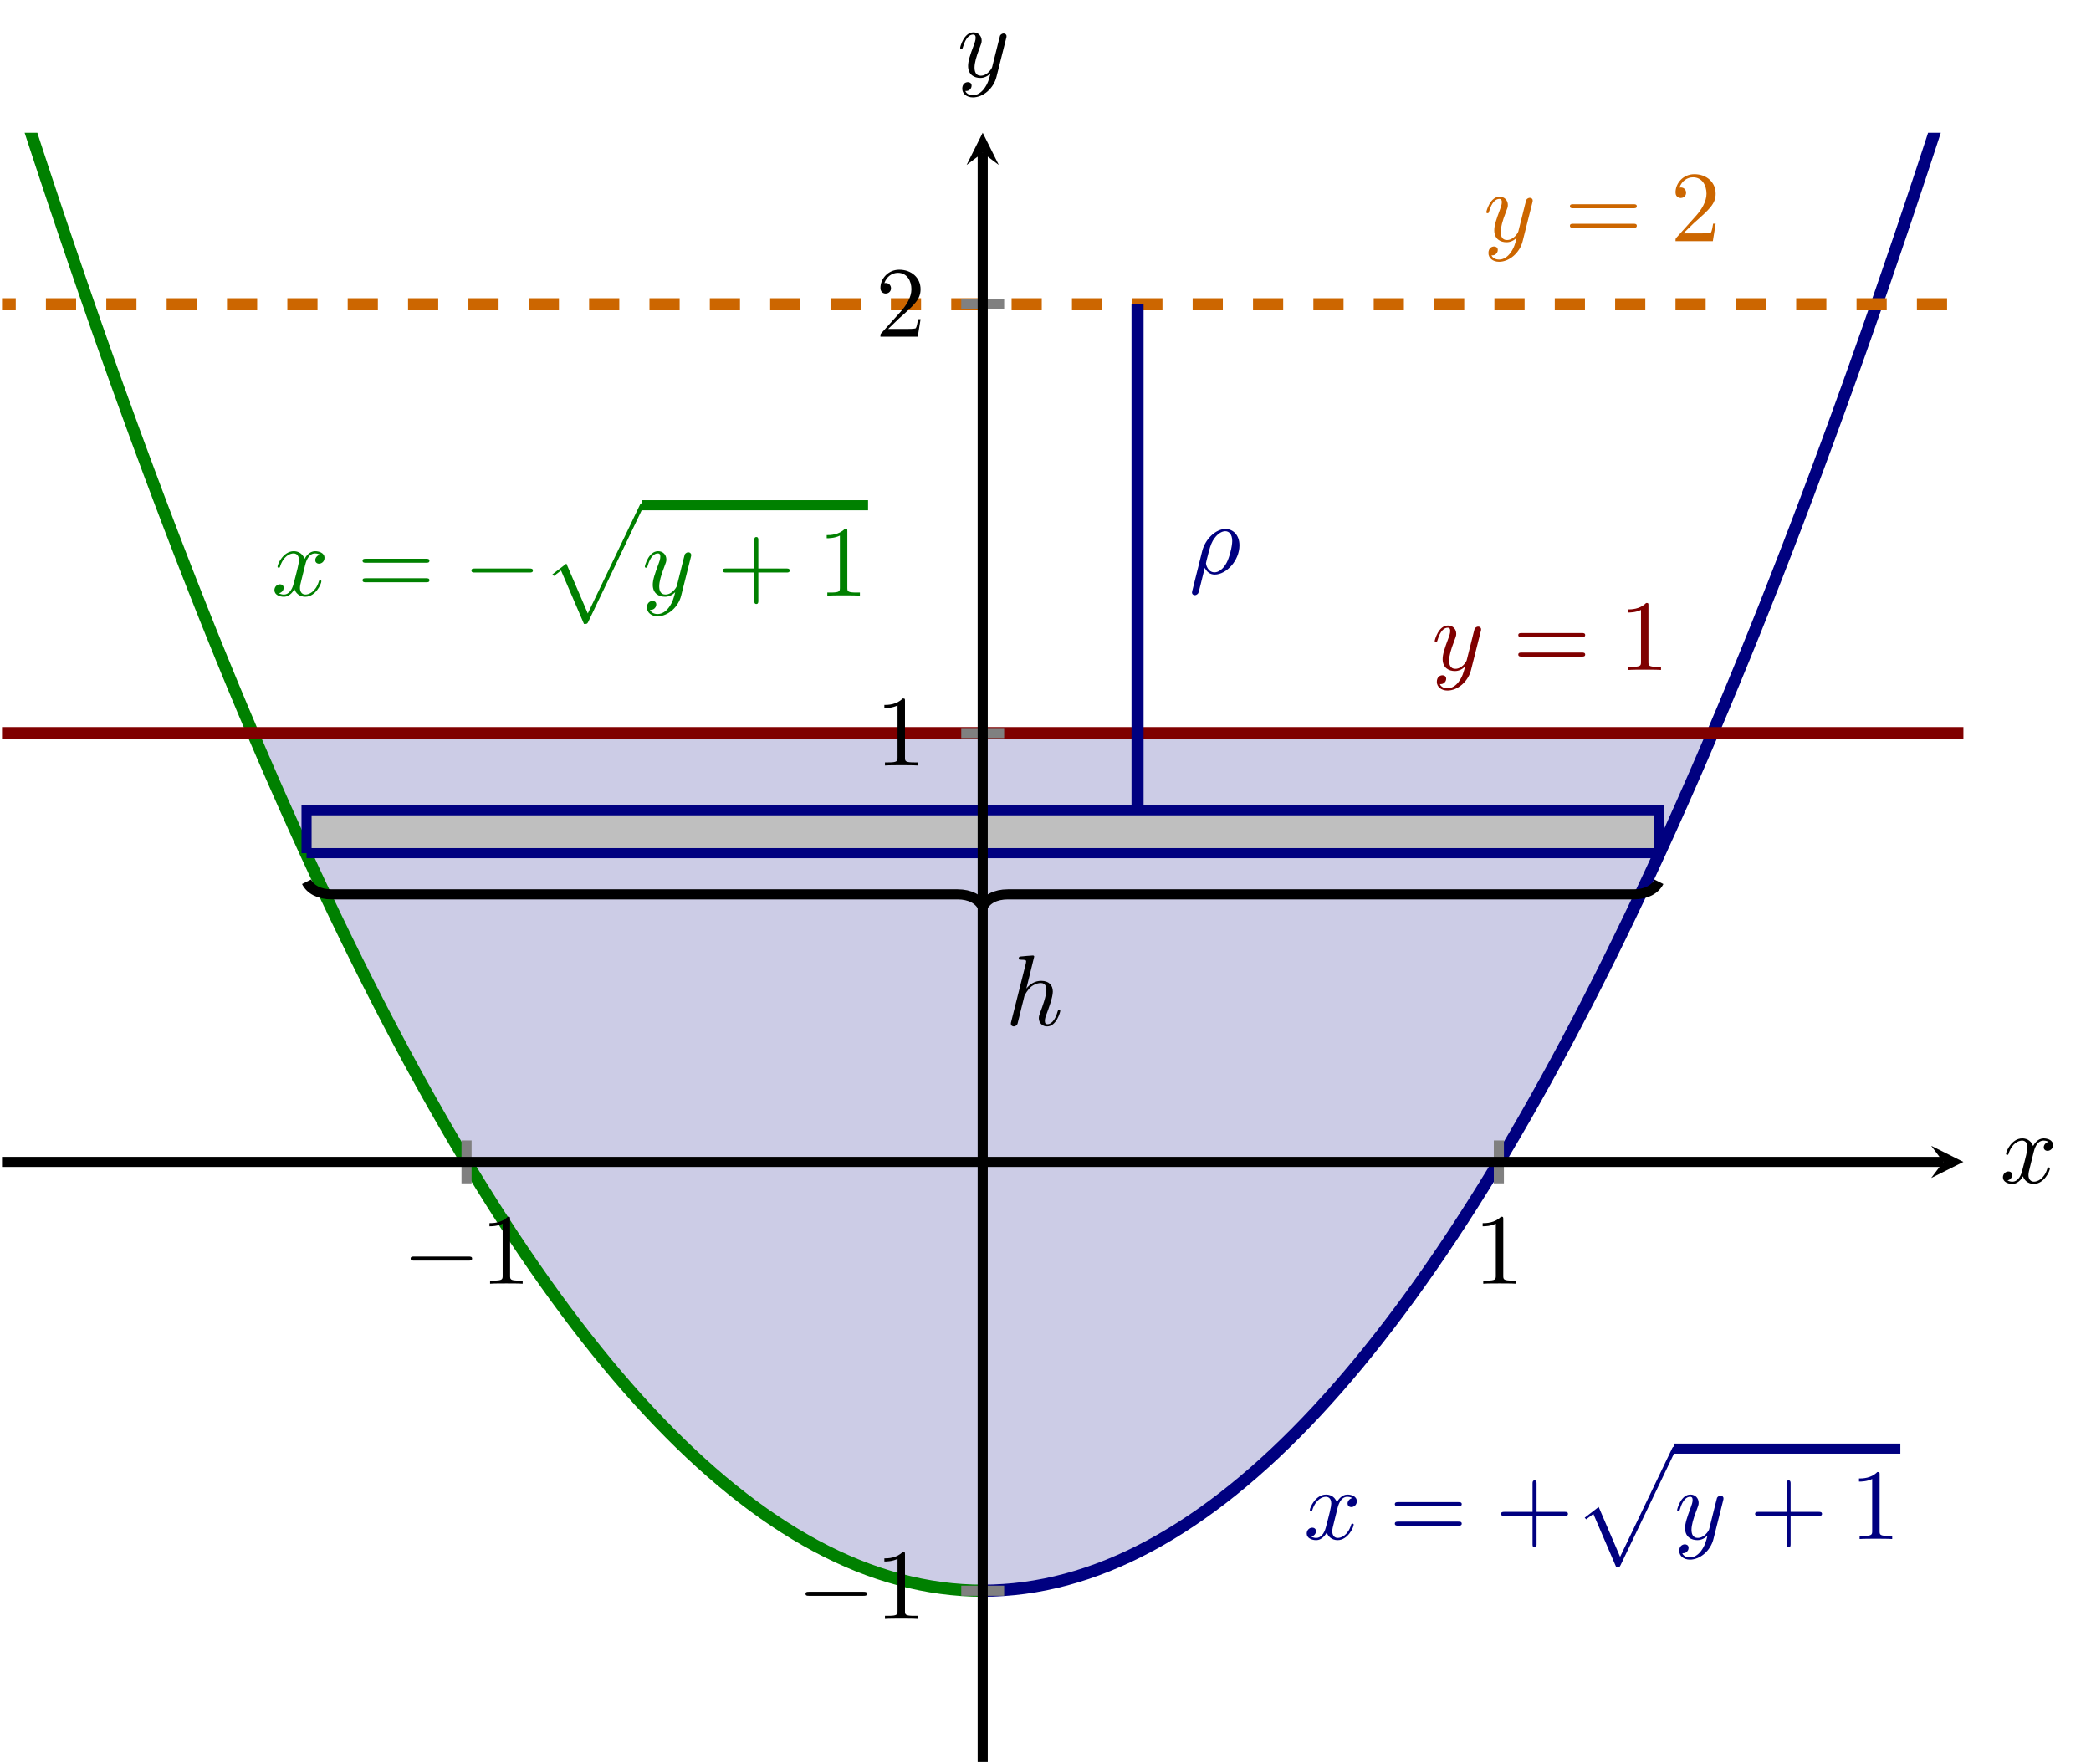 <?xml version="1.0" encoding="UTF-8" standalone="no"?>
<!DOCTYPE svg PUBLIC "-//W3C//DTD SVG 1.1//EN" "http://www.w3.org/Graphics/SVG/1.1/DTD/svg11.dtd">
<svg xmlns="http://www.w3.org/2000/svg" xmlns:xlink="http://www.w3.org/1999/xlink" version="1.1" width="207.112pt" height="174.744pt" viewBox="0 0 207.112 174.744">
<clipPath id="cp0">
<path transform="matrix(1,0,0,-1,.199,174.545)" d="M 0 0 L 194.274 0 L 194.274 161.397 L 0 161.397 Z "/>
</clipPath>
<g clip-path="url(#cp0)">
<path transform="matrix(1,0,0,-1,.199,174.545)" d="M 25.562 100.236 L 26.282 98.571 L 27.001 96.923 L 27.72 95.292 L 28.44 93.677 L 29.159 92.08 L 29.878 90.499 L 30.598 88.935 L 31.317 87.388 L 32.036 85.857 L 32.756 84.344 L 33.475 82.847 L 34.194 81.367 L 34.914 79.904 L 35.633 78.458 L 36.352 77.028 L 37.072 75.616 L 37.791 74.22 L 38.51 72.841 L 39.23 71.479 L 39.949 70.133 L 40.668 68.805 L 41.388 67.493 L 42.107 66.198 L 42.826 64.92 L 43.546 63.659 L 44.265 62.414 L 44.985 61.187 L 45.704 59.976 L 46.423 58.782 L 47.143 57.605 L 47.862 56.444 L 48.581 55.301 L 49.3 54.174 L 50.02 53.064 L 50.739 51.971 L 51.459 50.895 L 52.178 49.835 L 52.897 48.793 L 53.617 47.767 L 54.336 46.758 L 55.055 45.765 L 55.775 44.79 L 56.494 43.832 L 57.213 42.89 L 57.933 41.965 L 58.652 41.057 L 59.371 40.165 L 60.091 39.291 L 60.81 38.433 L 61.529 37.592 L 62.249 36.768 L 62.968 35.961 L 63.687 35.171 L 64.407 34.397 L 65.126 33.64 L 65.845 32.9 L 66.565 32.177 L 67.284 31.471 L 68.003 30.781 L 68.723 30.109 L 69.442 29.453 L 70.161 28.814 L 70.881 28.192 L 71.6 27.586 L 72.319 26.998 L 73.039 26.426 L 73.758 25.871 L 74.477 25.333 L 75.197 24.811 L 75.916 24.307 L 76.635 23.819 L 77.355 23.348 L 78.074 22.894 L 78.793 22.457 L 79.513 22.036 L 80.232 21.633 L 80.951 21.246 L 81.671 20.876 L 82.39 20.523 L 83.11 20.187 L 83.829 19.867 L 84.548 19.564 L 85.268 19.278 L 85.987 19.009 L 86.706 18.757 L 87.426 18.522 L 88.145 18.303 L 88.864 18.101 L 89.584 17.916 L 90.303 17.748 L 91.022 17.597 L 91.742 17.462 L 92.461 17.344 L 93.18 17.243 L 93.9 17.159 L 94.619 17.092 L 95.338 17.042 L 96.058 17.008 L 96.777 16.991 L 97.496 16.991 L 98.216 17.008 L 98.935 17.042 L 99.654 17.092 L 100.374 17.159 L 101.093 17.243 L 101.812 17.344 L 102.532 17.462 L 103.251 17.597 L 103.97 17.748 L 104.69 17.916 L 105.409 18.101 L 106.128 18.303 L 106.848 18.521 L 107.567 18.757 L 108.286 19.009 L 109.006 19.278 L 109.725 19.564 L 110.444 19.867 L 111.164 20.186 L 111.883 20.523 L 112.602 20.876 L 113.322 21.246 L 114.041 21.633 L 114.76 22.036 L 115.48 22.457 L 116.199 22.894 L 116.918 23.348 L 117.638 23.819 L 118.357 24.306 L 119.076 24.811 L 119.796 25.332 L 120.515 25.87 L 121.234 26.425 L 121.954 26.997 L 122.673 27.586 L 123.393 28.191 L 124.112 28.813 L 124.831 29.452 L 125.551 30.108 L 126.27 30.781 L 126.989 31.47 L 127.709 32.177 L 128.428 32.9 L 129.147 33.64 L 129.867 34.396 L 130.586 35.17 L 131.305 35.96 L 132.025 36.768 L 132.744 37.592 L 133.463 38.433 L 134.183 39.29 L 134.902 40.165 L 135.621 41.056 L 136.341 41.964 L 137.06 42.889 L 137.779 43.831 L 138.499 44.789 L 139.218 45.765 L 139.937 46.757 L 140.657 47.766 L 141.376 48.792 L 142.095 49.834 L 142.815 50.894 L 143.534 51.97 L 144.253 53.063 L 144.973 54.173 L 145.692 55.3 L 146.411 56.443 L 147.131 57.604 L 147.85 58.781 L 148.569 59.975 L 149.289 61.186 L 150.008 62.413 L 150.727 63.658 L 151.447 64.919 L 152.166 66.197 L 152.885 67.492 L 153.605 68.804 L 154.324 70.132 L 155.043 71.478 L 155.763 72.84 L 156.482 74.219 L 157.202 75.615 L 157.921 77.027 L 158.64 78.457 L 159.36 79.903 L 160.079 81.366 L 160.798 82.846 L 161.518 84.342 L 162.237 85.856 L 162.956 87.386 L 163.676 88.934 L 164.395 90.497 L 165.114 92.078 L 165.834 93.676 L 166.553 95.29 L 167.272 96.921 L 167.992 98.569 L 168.711 100.234 L 168.711 101.935 L 162.746 101.935 L 156.782 101.935 L 150.817 101.935 L 144.853 101.935 L 138.888 101.935 L 132.924 101.935 L 126.959 101.935 L 120.995 101.935 L 115.03 101.935 L 109.066 101.935 L 103.101 101.935 L 97.137 101.935 L 91.172 101.935 L 85.207 101.935 L 79.243 101.935 L 73.278 101.935 L 67.314 101.935 L 61.349 101.935 L 55.385 101.935 L 49.42 101.935 L 43.456 101.935 L 37.491 101.935 L 31.527 101.935 L 25.562 101.935 Z " fill="#cccce6"/>
</g>
<clipPath id="cp1">
<path transform="matrix(1,0,0,-1,.199,174.545)" d="M 0 0 L 194.274 0 L 194.274 161.397 L 0 161.397 Z "/>
</clipPath>
<g clip-path="url(#cp1)">
<path transform="matrix(1,0,0,-1,.199,174.545)" stroke-width="1.196" stroke-linecap="butt" stroke-miterlimit="10" stroke-linejoin="miter" fill="none" stroke="#000080" d="M 97.137 16.989 C 97.137 16.989 97.883 16.997 98.17 17.006 C 98.456 17.016 98.916 17.039 99.202 17.058 C 99.489 17.078 99.949 17.116 100.235 17.145 C 100.522 17.174 100.981 17.228 101.268 17.266 C 101.555 17.305 102.014 17.374 102.301 17.422 C 102.587 17.471 103.047 17.555 103.334 17.613 C 103.62 17.671 104.08 17.771 104.366 17.838 C 104.653 17.906 105.112 18.021 105.399 18.098 C 105.686 18.175 106.145 18.306 106.432 18.393 C 106.718 18.48 107.178 18.626 107.465 18.722 C 107.751 18.819 108.211 18.98 108.497 19.086 C 108.784 19.192 109.244 19.37 109.53 19.485 C 109.817 19.6 110.276 19.793 110.563 19.918 C 110.85 20.043 111.309 20.252 111.596 20.386 C 111.882 20.521 112.342 20.745 112.628 20.889 C 112.915 21.033 113.375 21.272 113.661 21.426 C 113.948 21.58 114.407 21.835 114.694 21.998 C 114.981 22.162 115.44 22.432 115.727 22.605 C 116.013 22.778 116.473 23.063 116.76 23.246 C 117.046 23.429 117.506 23.73 117.792 23.922 C 118.079 24.114 118.538 24.431 118.825 24.633 C 119.112 24.835 119.571 25.166 119.858 25.378 C 120.144 25.59 120.604 25.937 120.891 26.158 C 121.177 26.379 121.637 26.742 121.923 26.973 C 122.21 27.203 122.67 27.581 122.956 27.822 C 123.243 28.062 123.702 28.456 123.989 28.706 C 124.276 28.956 124.735 29.365 125.022 29.624 C 125.308 29.884 125.768 30.308 126.055 30.578 C 126.341 30.847 126.801 31.287 127.087 31.566 C 127.374 31.845 127.833 32.3 128.12 32.588 C 128.407 32.877 128.866 33.347 129.153 33.645 C 129.439 33.944 129.899 34.43 130.186 34.737 C 130.472 35.045 130.932 35.547 131.218 35.864 C 131.505 36.181 131.964 36.698 132.251 37.025 C 132.538 37.352 132.997 37.885 133.284 38.221 C 133.57 38.558 134.03 39.105 134.317 39.452 C 134.603 39.798 135.063 40.361 135.349 40.717 C 135.636 41.073 136.096 41.651 136.382 42.017 C 136.669 42.382 137.128 42.976 137.415 43.352 C 137.702 43.727 138.161 44.336 138.448 44.721 C 138.734 45.106 139.194 45.73 139.481 46.125 C 139.767 46.519 140.227 47.159 140.513 47.563 C 140.8 47.967 141.259 48.623 141.546 49.037 C 141.833 49.45 142.292 50.121 142.579 50.544 C 142.865 50.968 143.325 51.654 143.612 52.087 C 143.898 52.52 144.358 53.222 144.644 53.664 C 144.931 54.107 145.391 54.824 145.677 55.276 C 145.964 55.728 146.423 56.461 146.71 56.923 C 146.996 57.384 147.456 58.133 147.743 58.604 C 148.029 59.075 148.489 59.839 148.775 60.32 C 149.062 60.801 149.522 61.58 149.808 62.07 C 150.095 62.561 150.554 63.355 150.841 63.856 C 151.128 64.356 151.587 65.166 151.874 65.676 C 152.16 66.185 152.62 67.011 152.907 67.53 C 153.193 68.05 153.653 68.89 153.939 69.419 C 154.226 69.948 154.685 70.804 154.972 71.343 C 155.259 71.882 155.718 72.753 156.005 73.302 C 156.291 73.85 156.751 74.737 157.038 75.295 C 157.324 75.853 157.784 76.755 158.07 77.323 C 158.357 77.89 158.816 78.808 159.103 79.385 C 159.39 79.963 159.849 80.896 160.136 81.483 C 160.422 82.069 160.882 83.018 161.169 83.614 C 161.455 84.211 161.915 85.175 162.201 85.781 C 162.488 86.387 162.948 87.367 163.234 87.982 C 163.521 88.598 163.98 89.593 164.267 90.218 C 164.553 90.843 165.013 91.854 165.3 92.488 C 165.586 93.123 166.046 94.149 166.332 94.794 C 166.619 95.438 167.079 96.479 167.365 97.134 C 167.652 97.788 168.111 98.844 168.398 99.508 C 168.685 100.172 169.144 101.244 169.431 101.917 C 169.717 102.591 170.177 103.678 170.464 104.361 C 170.75 105.044 171.21 106.147 171.496 106.84 C 171.783 107.532 172.243 108.651 172.529 109.353 C 172.816 110.055 173.275 111.189 173.562 111.901 C 173.848 112.613 174.308 113.762 174.595 114.483 C 174.881 115.205 175.341 116.369 175.627 117.1 C 175.914 117.831 176.374 119.011 176.66 119.752 C 176.947 120.493 177.406 121.688 177.693 122.439 C 177.979 123.189 178.439 124.4 178.726 125.16 C 179.012 125.92 179.472 127.146 179.758 127.916 C 180.045 128.685 180.505 129.927 180.791 130.706 C 181.078 131.485 181.537 132.743 181.824 133.531 C 182.111 134.32 182.57 135.593 182.857 136.391 C 183.143 137.19 183.603 138.478 183.89 139.286 C 184.176 140.094 184.636 141.397 184.922 142.215 C 185.209 143.033 185.668 144.351 185.955 145.179 C 186.242 146.006 186.701 147.34 186.988 148.177 C 187.274 149.014 187.734 150.364 188.021 151.21 C 188.307 152.057 188.767 153.422 189.053 154.278 C 189.34 155.134 189.8 156.515 190.086 157.381 C 190.373 158.246 190.832 159.642 191.119 160.518 C 191.405 161.393 191.865 162.805 192.152 163.69 C 192.438 164.575 192.898 166.001 193.184 166.896 C 193.471 167.791 193.931 169.233 194.217 170.137 C 194.504 171.041 194.963 172.499 195.25 173.413 C 195.537 174.327 195.996 175.8 196.283 176.723 C 196.569 177.647 197.029 179.135 197.315 180.068 C 197.602 181.001 198.062 182.506 198.348 183.448 C 198.635 184.391 199.381 186.863 199.381 186.863 "/>
<path transform="matrix(1,0,0,-1,.199,174.545)" stroke-width="1.196" stroke-linecap="butt" stroke-miterlimit="10" stroke-linejoin="miter" fill="none" stroke="#008000" d="M -5.112 186.88 C -5.112 186.88 -4.366 184.408 -4.08 183.466 C -3.793 182.523 -3.334 181.019 -3.047 180.086 C -2.76 179.153 -2.301 177.664 -2.014 176.74 C -1.728 175.817 -1.268 174.344 -.981 173.43 C -.695 172.516 -.235 171.058 .051 170.154 C .338 169.249 .798 167.807 1.084 166.913 C 1.371 166.018 1.83 164.591 2.117 163.706 C 2.403 162.821 2.863 161.409 3.15 160.534 C 3.436 159.659 3.896 158.262 4.182 157.397 C 4.469 156.531 4.929 155.15 5.215 154.294 C 5.502 153.438 5.961 152.072 6.248 151.226 C 6.535 150.379 6.994 149.029 7.281 148.193 C 7.567 147.356 8.027 146.021 8.314 145.194 C 8.6 144.367 9.06 143.048 9.346 142.23 C 9.633 141.412 10.092 140.109 10.379 139.3 C 10.666 138.492 11.125 137.204 11.412 136.406 C 11.698 135.608 12.158 134.335 12.445 133.546 C 12.731 132.757 13.191 131.5 13.477 130.721 C 13.764 129.941 14.224 128.7 14.51 127.93 C 14.797 127.16 15.256 125.934 15.543 125.174 C 15.829 124.414 16.289 123.203 16.576 122.453 C 16.862 121.702 17.322 120.507 17.608 119.766 C 17.895 119.025 18.355 117.845 18.641 117.114 C 18.928 116.383 19.387 115.218 19.674 114.496 C 19.961 113.775 20.42 112.626 20.707 111.914 C 20.993 111.202 21.453 110.068 21.739 109.366 C 22.026 108.664 22.486 107.545 22.772 106.853 C 23.059 106.16 23.518 105.057 23.805 104.374 C 24.092 103.691 24.551 102.603 24.838 101.93 C 25.124 101.256 25.584 100.184 25.871 99.52 C 26.157 98.857 26.617 97.8 26.903 97.146 C 27.19 96.492 27.65 95.45 27.936 94.806 C 28.223 94.161 28.682 93.135 28.969 92.5 C 29.255 91.865 29.715 90.855 30.002 90.229 C 30.288 89.604 30.748 88.609 31.034 87.994 C 31.321 87.378 31.781 86.398 32.067 85.792 C 32.354 85.186 32.813 84.222 33.1 83.626 C 33.386 83.029 33.846 82.08 34.133 81.493 C 34.419 80.907 34.879 79.973 35.165 79.396 C 35.452 78.819 35.912 77.901 36.198 77.333 C 36.485 76.766 36.944 75.863 37.231 75.305 C 37.518 74.747 37.977 73.86 38.264 73.312 C 38.55 72.763 39.01 71.892 39.297 71.353 C 39.583 70.814 40.043 69.958 40.329 69.429 C 40.616 68.9 41.075 68.059 41.362 67.54 C 41.649 67.02 42.108 66.195 42.395 65.685 C 42.681 65.175 43.141 64.365 43.428 63.865 C 43.714 63.365 44.174 62.57 44.46 62.08 C 44.747 61.589 45.207 60.81 45.493 60.329 C 45.78 59.848 46.239 59.084 46.526 58.613 C 46.813 58.141 47.272 57.393 47.559 56.931 C 47.845 56.469 48.305 55.737 48.591 55.285 C 48.878 54.832 49.338 54.115 49.624 53.672 C 49.911 53.23 50.37 52.528 50.657 52.095 C 50.944 51.662 51.403 50.976 51.69 50.552 C 51.976 50.129 52.436 49.458 52.723 49.044 C 53.009 48.63 53.469 47.975 53.755 47.571 C 54.042 47.167 54.501 46.526 54.788 46.132 C 55.075 45.738 55.534 45.113 55.821 44.728 C 56.107 44.343 56.567 43.734 56.854 43.358 C 57.14 42.983 57.6 42.389 57.886 42.024 C 58.173 41.658 58.633 41.08 58.919 40.724 C 59.206 40.368 59.665 39.805 59.952 39.458 C 60.239 39.112 60.698 38.564 60.985 38.227 C 61.271 37.891 61.731 37.358 62.017 37.031 C 62.304 36.704 62.764 36.187 63.05 35.87 C 63.337 35.552 63.796 35.051 64.083 34.743 C 64.37 34.435 64.829 33.949 65.116 33.651 C 65.402 33.353 65.862 32.882 66.149 32.594 C 66.435 32.305 66.895 31.85 67.181 31.571 C 67.468 31.292 67.927 30.852 68.214 30.583 C 68.501 30.313 68.96 29.889 69.247 29.629 C 69.533 29.369 69.993 28.96 70.28 28.71 C 70.566 28.46 71.026 28.067 71.312 27.826 C 71.599 27.586 72.059 27.208 72.345 26.977 C 72.632 26.746 73.091 26.383 73.378 26.162 C 73.665 25.941 74.124 25.594 74.411 25.382 C 74.697 25.17 75.157 24.838 75.443 24.636 C 75.73 24.434 76.19 24.118 76.476 23.926 C 76.763 23.733 77.222 23.432 77.509 23.249 C 77.796 23.067 78.255 22.781 78.542 22.608 C 78.828 22.435 79.288 22.165 79.575 22.001 C 79.861 21.838 80.321 21.583 80.607 21.429 C 80.894 21.275 81.353 21.036 81.64 20.892 C 81.927 20.747 82.386 20.523 82.673 20.389 C 82.959 20.254 83.419 20.046 83.706 19.921 C 83.992 19.795 84.452 19.603 84.738 19.487 C 85.025 19.372 85.485 19.194 85.771 19.088 C 86.058 18.982 86.517 18.82 86.804 18.724 C 87.091 18.628 87.55 18.481 87.837 18.395 C 88.123 18.308 88.583 18.177 88.869 18.1 C 89.156 18.023 89.616 17.907 89.902 17.84 C 90.189 17.772 90.648 17.672 90.935 17.614 C 91.222 17.556 91.681 17.471 91.968 17.423 C 92.254 17.375 92.714 17.306 93.001 17.267 C 93.287 17.229 93.747 17.175 94.033 17.146 C 94.32 17.117 94.779 17.078 95.066 17.059 C 95.353 17.039 95.812 17.016 96.099 17.007 C 96.385 16.997 97.132 16.989 97.132 16.989 "/>
<path transform="matrix(1,0,0,-1,.199,174.545)" stroke-width="1.196" stroke-linecap="butt" stroke-miterlimit="10" stroke-linejoin="miter" fill="none" stroke="#800000" d="M -5.112 101.935 C -5.112 101.935 1.044 101.935 3.408 101.935 C 5.773 101.935 9.565 101.935 11.929 101.935 C 14.293 101.935 18.085 101.935 20.45 101.935 C 22.814 101.935 26.606 101.935 28.971 101.935 C 31.335 101.935 35.127 101.935 37.491 101.935 C 39.856 101.935 43.648 101.935 46.012 101.935 C 48.376 101.935 52.168 101.935 54.533 101.935 C 56.897 101.935 60.689 101.935 63.054 101.935 C 65.418 101.935 69.21 101.935 71.574 101.935 C 73.939 101.935 77.731 101.935 80.095 101.935 C 82.459 101.935 86.251 101.935 88.616 101.935 C 90.98 101.935 94.772 101.935 97.137 101.935 C 99.501 101.935 103.293 101.935 105.657 101.935 C 108.022 101.935 111.814 101.935 114.178 101.935 C 116.542 101.935 120.334 101.935 122.699 101.935 C 125.063 101.935 128.855 101.935 131.219 101.935 C 133.584 101.935 137.376 101.935 139.74 101.935 C 142.105 101.935 145.897 101.935 148.261 101.935 C 150.625 101.935 154.417 101.935 156.782 101.935 C 159.146 101.935 162.938 101.935 165.302 101.935 C 167.667 101.935 171.459 101.935 173.823 101.935 C 176.188 101.935 179.98 101.935 182.344 101.935 C 184.708 101.935 188.5 101.935 190.865 101.935 C 193.229 101.935 199.386 101.935 199.386 101.935 "/>
<path transform="matrix(1,0,0,-1,.199,174.545)" stroke-width="1.196" stroke-linecap="butt" stroke-miterlimit="10" stroke-linejoin="miter" fill="none" stroke="#000080" d="M 199.386 -365.266 L 199.386 484.19 "/>
<path transform="matrix(1,0,0,-1,.199,174.545)" stroke-width="1.196" stroke-linecap="butt" stroke-dasharray="2.989,2.989" stroke-miterlimit="10" stroke-linejoin="miter" fill="none" stroke="#cc6600" d="M -414.11 144.408 L 608.384 144.408 "/>
<symbol id="font_2_4">
<path d="M .457 .586 C .461 .6 .461 .602 .461 .609 C .461 .627 .447 .636 .432 .636 C .422 .636 .406 .63 .397 .615 C .395 .61 .387 .579 .383 .561 C .376 .535 .369 .508 .363 .481 L .318 .301 C .314 .286 .271 .216 .205 .216 C .154 .216 .143 .26 .143 .297 C .143 .343 .16 .405 .194 .493 C .21 .534 .214 .545 .214 .565 C .214 .61 .182 .647 .132 .647 C .037 .647 0 .502 0 .493 C 0 .483 .01 .483 .012 .483 C .022 .483 .023 .485 .028 .501 C .055 .595 .095 .625 .129 .625 C .137 .625 .154 .625 .154 .593 C .154 .568 .144 .542 .137 .523 C .097 .417 .079 .36 .079 .313 C .079 .224 .142 .194 .201 .194 C .24 .194 .274 .211 .302 .239 C .289 .187 .277 .138 .237 .085 C .211 .051 .173 .022 .127 .022 C .113 .022 .068 .025 .051 .064 C .067 .064 .08 .064 .094 .076 C .104 .085 .114 .098 .114 .117 C .114 .148 .087 .152 .077 .152 C .054 .152 .021 .136 .021 .087 C .021 .037 .065 0 .127 0 C .23 0 .333 .091 .361 .204 L .457 .586 Z "/>
</symbol>
<use xlink:href="#font_2_4" transform="matrix(9.963,0,0,-9.963,142.107,68.4)" fill="#800000"/>
<symbol id="font_3_4">
<path d="M .631 .194 C .646 .194 .665 .194 .665 .214 C .665 .234 .646 .234 .632 .234 L .033 .234 C .019 .234 0 .234 0 .214 C 0 .194 .019 .194 .034 .194 L .631 .194 M .632 0 C .646 0 .665 0 .665 .02 C .665 .04 .646 .04 .631 .04 L .034 .04 C .019 .04 0 .04 0 .02 C 0 0 .019 0 .033 0 L .632 0 Z "/>
</symbol>
<symbol id="font_3_2">
<path d="M .205 .64 C .205 .664 .205 .666 .182 .666 C .12 .602 .032 .602 0 .602 L 0 .571 C .02 .571 .079 .571 .131 .597 L .131 .079 C .131 .043 .128 .031 .038 .031 L .006 .031 L .006 0 C .041 .003 .128 .003 .168 .003 C .208 .003 .295 .003 .33 0 L .33 .031 L .298 .031 C .208 .031 .205 .042 .205 .079 L .205 .64 Z "/>
</symbol>
<use xlink:href="#font_3_4" transform="matrix(9.963,0,0,-9.963,150.385,65.033)" fill="#800000"/>
<use xlink:href="#font_3_2" transform="matrix(9.963,0,0,-9.963,161.234,66.358)" fill="#800000"/>
<use xlink:href="#font_2_4" transform="matrix(9.963,0,0,-9.963,147.219,25.928)" fill="#cc6600"/>
<symbol id="font_3_3">
<path d="M .077 .077 L .183 .18 C .339 .318 .399 .372 .399 .472 C .399 .586 .309 .666 .187 .666 C .074 .666 0 .574 0 .485 C 0 .429 .05 .429 .053 .429 C .07 .429 .105 .441 .105 .482 C .105 .508 .087 .534 .052 .534 C .044 .534 .042 .534 .039 .533 C .062 .598 .116 .635 .174 .635 C .265 .635 .308 .554 .308 .472 C .308 .392 .258 .313 .203 .251 L .011 .037 C 0 .026 0 .024 0 0 L .371 0 L .399 .174 L .374 .174 C .369 .144 .362 .1 .352 .085 C .345 .077 .279 .077 .257 .077 L .077 .077 Z "/>
</symbol>
<use xlink:href="#font_3_4" transform="matrix(9.963,0,0,-9.963,155.498,22.561)" fill="#cc6600"/>
<use xlink:href="#font_3_3" transform="matrix(9.963,0,0,-9.963,165.959,23.886)" fill="#cc6600"/>
<symbol id="font_2_3">
<path d="M .305 .313 C .311 .339 .334 .431 .404 .431 C .409 .431 .433 .431 .454 .418 C .426 .413 .406 .388 .406 .364 C .406 .348 .417 .329 .444 .329 C .466 .329 .498 .347 .498 .387 C .498 .439 .439 .453 .405 .453 C .347 .453 .312 .4 .3 .377 C .275 .443 .221 .453 .192 .453 C .088 .453 .031 .324 .031 .299 C .031 .289 .041 .289 .043 .289 C .051 .289 .054 .291 .056 .3 C .09 .406 .156 .431 .19 .431 C .209 .431 .244 .422 .244 .364 C .244 .333 .227 .266 .19 .126 C .174 .064 .139 .022 .095 .022 C .089 .022 .066 .022 .045 .035 C .07 .04 .092 .061 .092 .089 C .092 .116 .07 .124 .055 .124 C .025 .124 0 .098 0 .066 C 0 .02 .05 0 .094 0 C .16 0 .196 .07 .199 .076 C .211 .039 .247 0 .307 0 C .41 0 .467 .129 .467 .154 C .467 .164 .458 .164 .455 .164 C .446 .164 .444 .16 .442 .153 C .409 .046 .341 .022 .309 .022 C .27 .022 .254 .054 .254 .088 C .254 .11 .26 .132 .271 .176 L .305 .313 Z "/>
</symbol>
<use xlink:href="#font_2_3" transform="matrix(9.963,0,0,-9.963,129.429,152.547)" fill="#000080"/>
<symbol id="font_3_1">
<path d="M .353 .313 L .632 .313 C .646 .313 .665 .313 .665 .333 C .665 .353 .646 .353 .632 .353 L .353 .353 L .353 .633 C .353 .647 .353 .666 .333 .666 C .313 .666 .313 .647 .313 .633 L .313 .353 L .033 .353 C .019 .353 0 .353 0 .333 C 0 .313 .019 .313 .033 .313 L .313 .313 L .313 .033 C .313 .019 .313 0 .333 0 C .353 0 .353 .019 .353 .033 L .353 .313 Z "/>
</symbol>
<use xlink:href="#font_3_4" transform="matrix(9.963,0,0,-9.963,138.159,151.112)" fill="#000080"/>
<use xlink:href="#font_3_1" transform="matrix(9.963,0,0,-9.963,148.679,153.264)" fill="#000080"/>
<symbol id="font_4_1">
<path d="M .314 0 C .345 0 .346 .001 .356 .02 L .903 1.162 C .91 1.175 .91 1.177 .91 1.18 C .91 1.191 .902 1.2 .89 1.2 C .877 1.2 .873 1.191 .868 1.18 L .352 .104 L .139 .6 L 0 .493 L .015 .477 L .086 .531 L .314 0 Z "/>
</symbol>
<use xlink:href="#font_4_1" transform="matrix(9.963,0,0,-9.963,156.962,155.238)" fill="#000080"/>
<path transform="matrix(1,0,0,-1,165.828,143.482)" stroke-width="1" stroke-linecap="butt" stroke-miterlimit="10" stroke-linejoin="miter" fill="none" stroke="#000080" d="M 0 0 L 22.4 0 "/>
<use xlink:href="#font_2_4" transform="matrix(9.963,0,0,-9.963,166.117,154.479)" fill="#000080"/>
<use xlink:href="#font_3_1" transform="matrix(9.963,0,0,-9.963,173.842,153.264)" fill="#000080"/>
<use xlink:href="#font_3_2" transform="matrix(9.963,0,0,-9.963,184.133,152.437)" fill="#000080"/>
<use xlink:href="#font_2_3" transform="matrix(9.963,0,0,-9.963,27.18,59.108)" fill="#008000"/>
<use xlink:href="#font_3_4" transform="matrix(9.963,0,0,-9.963,35.911,57.673)" fill="#008000"/>
<symbol id="font_5_1">
<path d="M .576 0 C .593 0 .611 0 .611 .02 C .611 .04 .593 .04 .576 .04 L .035 .04 C .018 .04 0 .04 0 .02 C 0 0 .018 0 .035 0 L .576 0 Z "/>
</symbol>
<use xlink:href="#font_5_1" transform="matrix(9.963,0,0,-9.963,46.696,56.707)" fill="#008000"/>
<use xlink:href="#font_4_1" transform="matrix(9.963,0,0,-9.963,54.714,61.8)" fill="#008000"/>
<path transform="matrix(1,0,0,-1,63.58,50.043)" stroke-width="1" stroke-linecap="butt" stroke-miterlimit="10" stroke-linejoin="miter" fill="none" stroke="#008000" d="M 0 0 L 22.4 0 "/>
<use xlink:href="#font_2_4" transform="matrix(9.963,0,0,-9.963,63.869,61.04)" fill="#008000"/>
<use xlink:href="#font_3_1" transform="matrix(9.963,0,0,-9.963,71.594,59.825)" fill="#008000"/>
<use xlink:href="#font_3_2" transform="matrix(9.963,0,0,-9.963,81.885,58.998)" fill="#008000"/>
<path transform="matrix(1,0,0,-1,.199,174.545)" d="M 30.164 90.042 L 164.11 90.042 L 164.11 94.29 L 30.164 94.29 L 30.164 90.042 " fill="#bfbfbf"/>
<path transform="matrix(1,0,0,-1,.199,174.545)" stroke-width="1" stroke-linecap="butt" stroke-miterlimit="10" stroke-linejoin="miter" fill="none" stroke="#000080" d="M 30.164 90.042 L 164.11 90.042 L 164.11 94.29 L 30.164 94.29 L 30.164 90.042 "/>
<path transform="matrix(1,0,0,-1,.199,174.545)" stroke-width="1.196" stroke-linecap="butt" stroke-miterlimit="10" stroke-linejoin="miter" fill="none" stroke="#000080" d="M 112.474 144.408 L 112.474 94.29 "/>
<symbol id="font_2_1">
<path d="M .003 .043 C 0 .031 0 .029 0 .027 C 0 .012 .011 0 .028 0 C .049 0 .061 .018 .063 .021 C .068 .03 .1 .164 .127 .272 C .147 .232 .179 .205 .226 .205 C .343 .205 .472 .346 .472 .495 C .472 .601 .406 .658 .333 .658 C .236 .658 .131 .558 .101 .436 L .003 .043 M .225 .227 C .155 .227 .139 .307 .139 .316 C .139 .32 .144 .34 .147 .353 C .175 .465 .185 .501 .207 .541 C .25 .614 .3 .636 .331 .636 C .368 .636 .4 .607 .4 .538 C .4 .483 .371 .371 .344 .322 C .311 .259 .263 .227 .225 .227 Z "/>
</symbol>
<use xlink:href="#font_2_1" transform="matrix(9.963,0,0,-9.963,118.064,58.951)" fill="#000080"/>
<path transform="matrix(1,0,0,-1,.199,174.545)" stroke-width="1" stroke-linecap="butt" stroke-miterlimit="10" stroke-linejoin="miter" fill="none" stroke="#000000" d="M 30.164 87.207 C 30.537 86.46 31.409 85.962 32.654 85.962 L 94.646 85.962 C 95.892 85.962 96.763 85.464 97.137 84.717 C 97.511 85.464 98.382 85.962 99.628 85.962 L 161.62 85.962 C 162.865 85.962 163.737 86.46 164.11 87.207 "/>
<symbol id="font_2_2">
<path d="M .232 .694 C .232 .695 .232 .705 .219 .705 C .196 .705 .123 .697 .097 .695 C .089 .694 .078 .693 .078 .675 C .078 .663 .087 .663 .102 .663 C .15 .663 .152 .656 .152 .646 L .149 .626 L .004 .05 C 0 .036 0 .034 0 .028 C 0 .005 .02 0 .029 0 C .045 0 .061 .012 .066 .026 L .085 .102 L .107 .192 C .113 .214 .119 .236 .124 .259 C .126 .265 .134 .298 .135 .304 C .138 .313 .169 .369 .203 .396 C .225 .412 .256 .431 .299 .431 C .342 .431 .353 .397 .353 .361 C .353 .307 .315 .198 .291 .137 C .283 .114 .278 .102 .278 .082 C .278 .035 .313 0 .36 0 C .454 0 .491 .146 .491 .154 C .491 .164 .482 .164 .479 .164 C .469 .164 .469 .161 .464 .146 C .449 .093 .417 .022 .362 .022 C .345 .022 .338 .032 .338 .055 C .338 .08 .347 .104 .356 .126 C .372 .169 .417 .288 .417 .346 C .417 .411 .377 .453 .302 .453 C .239 .453 .191 .422 .154 .376 L .232 .694 Z "/>
</symbol>
<use xlink:href="#font_2_2" transform="matrix(9.963,0,0,-9.963,100.125,101.664)"/>
</g>
<use xlink:href="#font_5_1" transform="matrix(9.963,0,0,-9.963,40.673,124.858)"/>
<use xlink:href="#font_3_2" transform="matrix(9.963,0,0,-9.963,48.482,127.149)"/>
<use xlink:href="#font_3_2" transform="matrix(9.963,0,0,-9.963,146.855,127.149)"/>
<use xlink:href="#font_5_1" transform="matrix(9.963,0,0,-9.963,79.786,158.06)"/>
<use xlink:href="#font_3_2" transform="matrix(9.963,0,0,-9.963,87.595,160.351)"/>
<use xlink:href="#font_3_2" transform="matrix(9.963,0,0,-9.963,87.595,75.822)"/>
<use xlink:href="#font_3_3" transform="matrix(9.963,0,0,-9.963,87.206,33.349)"/>
<use xlink:href="#font_2_3" transform="matrix(9.963,0,0,-9.963,198.387,117.265)"/>
<use xlink:href="#font_2_4" transform="matrix(9.963,0,0,-9.963,95.101,9.652)"/>
<path transform="matrix(1,0,0,-1,.199,174.545)" stroke-width="1" stroke-linecap="butt" stroke-miterlimit="10" stroke-linejoin="miter" fill="none" stroke="#808080" d="M 46.012 57.336 L 46.012 61.588 M 148.262 57.336 L 148.262 61.588 "/>
<path transform="matrix(1,0,0,-1,.199,174.545)" stroke-width="1" stroke-linecap="butt" stroke-miterlimit="10" stroke-linejoin="miter" fill="none" stroke="#808080" d="M 95.011 16.989 L 99.262 16.989 M 95.011 101.935 L 99.262 101.935 M 95.011 144.408 L 99.262 144.408 "/>
<path transform="matrix(1,0,0,-1,.199,174.545)" stroke-width="1" stroke-linecap="butt" stroke-miterlimit="10" stroke-linejoin="miter" fill="none" stroke="#000000" d="M 0 59.462 L 192.281 59.462 "/>
<path transform="matrix(1,0,0,-1,192.48,115.083)" d="M 1.993 0 L -1.196 1.594 L 0 0 L -1.196 -1.594 "/>
<path transform="matrix(1,0,0,-1,.199,174.545)" stroke-width="1" stroke-linecap="butt" stroke-miterlimit="10" stroke-linejoin="miter" fill="none" stroke="#000000" d="M 97.137 0 L 97.137 159.404 "/>
<path transform="matrix(0,-1,-1,-0,97.336,15.141)" d="M 1.993 0 L -1.196 1.594 L 0 0 L -1.196 -1.594 "/>
</svg>
